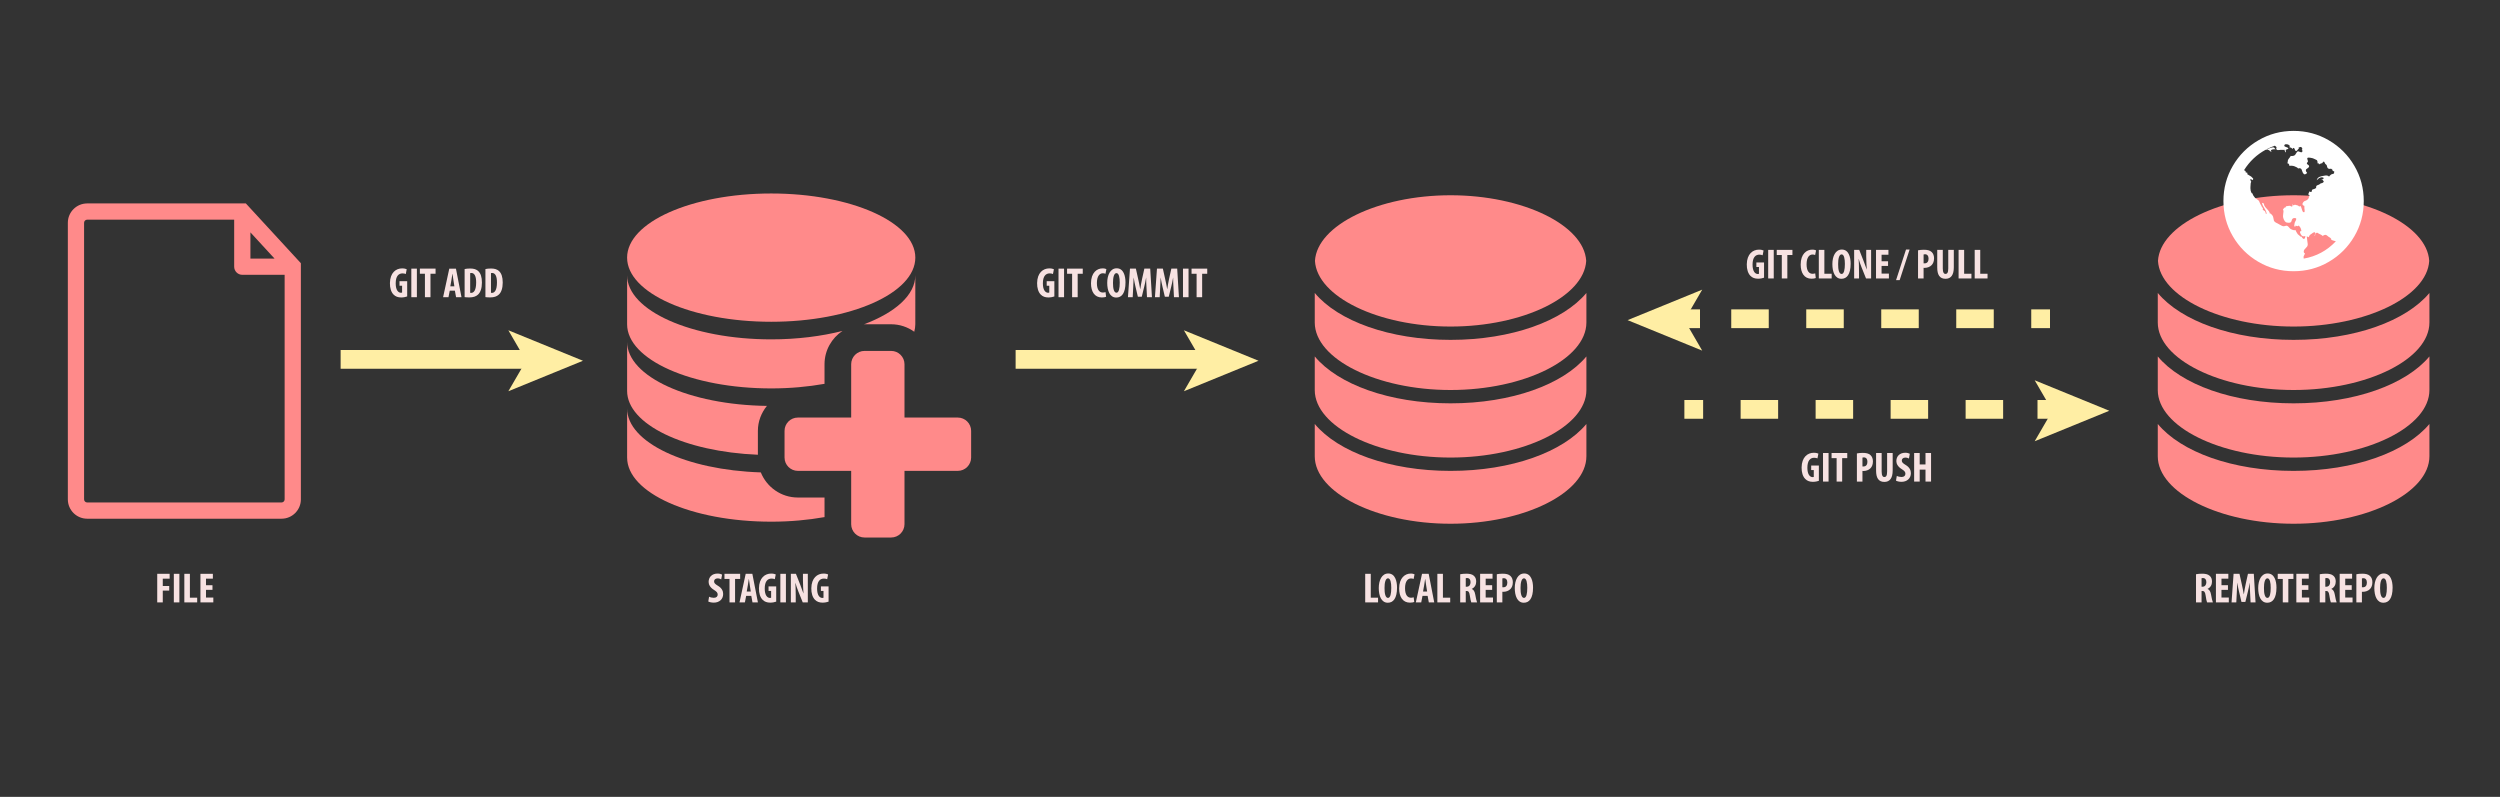 <svg version="1.1" id="Layer_1" xmlns="http://www.w3.org/2000/svg" xmlns:xlink="http://www.w3.org/1999/xlink" x="0px" y="0px"
	 width="800px" height="255px" viewBox="0 0 800 255" enable-background="new 0 0 800 255" xml:space="preserve">
<rect x="0" y="0" width="800" height="255" fill="#333333" stroke="none"/>
<path fill="#FF8A8A" d="M78.674,65.098H27.896c-3.409,0-6.186,2.778-6.186,6.188v88.513c0,3.415,2.777,6.189,6.186,6.189h62.197
	c3.413,0,6.187-2.774,6.187-6.189V84.229L78.674,65.098z M80.134,74.357l7.717,8.387h-7.717V74.357z M91.085,159.8
	c0,0.544-0.447,0.991-0.994,0.991H27.896c-0.547,0-0.99-0.447-0.99-0.991V71.286c0-0.547,0.443-0.99,0.99-0.99h47.04v15.047
	c0,1.433,1.167,2.595,2.6,2.595h13.549V159.8z"/>
<g>
	<g>
		<path fill="#FF8A8A" d="M733.95,62.483c23.157,0,42.738,9.561,43.4,21.005c-0.662,11.444-20.243,21.007-43.4,21.007
			s-42.735-9.561-43.399-21.007C691.215,72.043,710.793,62.483,733.95,62.483z"/>
		<path fill="#FF8A8A" d="M777.414,146c0,11.707-19.901,21.598-43.464,21.598c-23.56,0-43.462-9.891-43.462-21.598v-10.328
			c7.441,8.934,23.897,15.011,43.462,15.011c19.565,0,36.022-6.078,43.464-15.011V146L777.414,146z"/>
		<path fill="#FF8A8A" d="M777.414,124.819c0,11.707-19.901,21.599-43.464,21.599c-23.56,0-43.462-9.892-43.462-21.599v-10.758
			c7.441,8.933,23.897,15.008,43.462,15.008c19.565,0,36.022-6.079,43.464-15.008V124.819L777.414,124.819z"/>
		<path fill="#FF8A8A" d="M777.414,103.204c0,11.708-19.901,21.598-43.464,21.598c-23.56,0-43.462-9.89-43.462-21.598v-9.452
			c7.441,8.935,23.897,15.007,43.462,15.007c19.565,0,36.022-6.075,43.464-15.007V103.204z"/>
	</g>
</g>
<g>
	<path fill="#FFFFFF" d="M753.394,53.067c-2.008-3.44-4.732-6.163-8.171-8.171c-3.441-2.008-7.196-3.011-11.271-3.011
		c-4.073,0-7.832,1.003-11.271,3.011c-3.44,2.007-6.163,4.731-8.171,8.171c-2.008,3.44-3.012,7.197-3.012,11.271
		c0,4.074,1.004,7.83,3.012,11.271c2.008,3.439,4.73,6.163,8.171,8.171c3.439,2.007,7.196,3.011,11.271,3.011
		c4.073,0,7.832-1.004,11.271-3.011c3.438-2.007,6.163-4.731,8.171-8.171s3.011-7.198,3.011-11.271
		C756.404,60.264,755.401,56.506,753.394,53.067z M736.76,76.151c-0.195-0.234-0.264-0.429-0.204-0.585
		c-0.021,0.098-0.088,0.186-0.205,0.263c-0.098-0.117-0.272-0.263-0.527-0.438c-0.253-0.175-0.428-0.321-0.525-0.438
		c-0.039-0.059-0.093-0.142-0.161-0.249c-0.068-0.107-0.155-0.248-0.263-0.425c-0.106-0.174-0.185-0.326-0.234-0.453
		c-0.048-0.126-0.052-0.199-0.014-0.219c-0.371,0.157-0.905,0.049-1.607-0.321c-0.137-0.077-0.341-0.283-0.615-0.614
		c-0.271-0.332-0.555-0.477-0.848-0.438c-0.097,0.018-0.229,0.053-0.395,0.102c-0.165,0.049-0.306,0.073-0.423,0.073
		s-0.273-0.038-0.469-0.118c-0.155-0.057-0.366-0.17-0.629-0.334c-0.263-0.166-0.443-0.27-0.54-0.307
		c-0.253-0.137-0.381-0.205-0.381-0.205l-0.467-0.233c-0.117-0.059-0.239-0.151-0.365-0.277c-0.128-0.127-0.21-0.259-0.248-0.395
		c-0.039-0.117-0.088-0.351-0.146-0.703c-0.059-0.351-0.137-0.604-0.234-0.76c-0.116-0.194-0.283-0.389-0.496-0.584
		c-0.216-0.195-0.409-0.292-0.586-0.292c0.156,0,0.156-0.131,0-0.396c-0.155-0.263-0.292-0.453-0.409-0.568
		c-0.038-0.04-0.155-0.166-0.351-0.381c-0.195-0.213-0.36-0.399-0.497-0.555c-0.137-0.156-0.254-0.336-0.35-0.542
		c-0.099-0.205-0.117-0.375-0.06-0.511c0.019-0.02,0-0.049-0.058-0.088c-0.059-0.038-0.132-0.078-0.221-0.117
		c-0.086-0.039-0.17-0.073-0.247-0.103c-0.079-0.029-0.137-0.043-0.178-0.043c0.041,0.078,0.084,0.219,0.134,0.425
		c0.047,0.205,0.103,0.356,0.16,0.453c0.039,0.079,0.205,0.361,0.497,0.847c0.508,0.818,0.74,1.423,0.701,1.813
		c-0.116,0.039-0.195,0.019-0.233-0.059c-0.039-0.077-0.069-0.185-0.088-0.321c-0.021-0.137-0.039-0.234-0.059-0.292
		c-0.058-0.117-0.21-0.245-0.454-0.381c-0.243-0.135-0.395-0.272-0.453-0.409c0.021,0,0.044-0.009,0.073-0.03
		c0.031-0.02,0.055-0.029,0.074-0.029c0.02-0.175-0.082-0.398-0.307-0.672c-0.225-0.272-0.317-0.467-0.277-0.584
		c-0.157-0.117-0.294-0.347-0.41-0.687c-0.117-0.342-0.215-0.561-0.292-0.659c-0.079-0.117-0.176-0.219-0.292-0.307
		c-0.117-0.088-0.264-0.185-0.438-0.292c-0.176-0.107-0.293-0.179-0.352-0.219c-0.039-0.019-0.116-0.107-0.233-0.263
		c-0.645-0.78-0.838-1.198-0.585-1.257c-0.253,0.059-0.464-0.131-0.629-0.571c-0.167-0.438-0.22-0.774-0.161-1.008l-0.059-0.029
		c0.02-0.078,0.029-0.307,0.029-0.687c0-0.381,0.025-0.726,0.073-1.039c0.049-0.311,0.143-0.467,0.277-0.467
		c-0.135,0.02-0.237-0.102-0.305-0.365c-0.069-0.263-0.075-0.444-0.017-0.541c0.02-0.059,0.107-0.02,0.264,0.117
		c0.156,0.135,0.244,0.223,0.262,0.263c0.254-0.137,0.353-0.312,0.294-0.527c-0.04-0.077-0.244-0.282-0.615-0.614
		c-0.838-0.546-1.267-0.809-1.285-0.789c0.117-0.215,0.087-0.4-0.088-0.557c-0.195,0.119-0.307,0.146-0.336,0.089
		c-0.029-0.059-0.055-0.166-0.073-0.322c-0.021-0.157-0.068-0.245-0.146-0.263c-0.098-0.02-0.215-0.099-0.351-0.234
		c1.733-2.768,4.023-4.932,6.87-6.492c0.117-0.018,0.33-0.029,0.644-0.029c0.155,0.02,0.301,0.069,0.438,0.146
		c0.138,0.078,0.278,0.186,0.424,0.321c0.146,0.137,0.259,0.234,0.336,0.292c0.04-0.117-0.009-0.292-0.146-0.526
		c0.04-0.117,0.255-0.233,0.643-0.35c0.45-0.059,0.742-0.049,0.879,0.029c-0.116-0.175-0.312-0.419-0.584-0.73l-0.146,0.145
		c-0.157-0.136-0.566-0.068-1.229,0.206c-0.037,0.019-0.135,0.073-0.292,0.16c-0.155,0.088-0.282,0.151-0.379,0.191
		c-0.117,0.038-0.233,0.048-0.351,0.029c0.934-0.507,1.851-0.907,2.748-1.199c0.058,0.039,0.155,0.122,0.292,0.249
		c0.137,0.126,0.243,0.219,0.32,0.277c-0.058-0.039-0.096-0.02-0.116,0.059c-0.078,0.233-0.078,0.429,0,0.584
		c0.098,0.137,0.229,0.214,0.395,0.234s0.365,0.009,0.599-0.029c0.234-0.039,0.391-0.059,0.47-0.059l0.293,0.029
		c0.622,0.059,0.866,0,0.729-0.175c0.059,0.078,0.126,0.239,0.204,0.482c0.079,0.245,0.166,0.415,0.264,0.513
		c0.098-0.079,0.117-0.215,0.058-0.409c-0.058-0.195-0.058-0.332,0-0.41c0.02-0.039,0.079-0.078,0.176-0.117
		c0.098-0.039,0.21-0.083,0.336-0.132c0.128-0.049,0.21-0.083,0.25-0.102c0.117-0.079,0.038-0.214-0.235-0.409
		c-0.038-0.02-0.121-0.049-0.246-0.088c-0.128-0.038-0.24-0.078-0.338-0.117s-0.199-0.093-0.307-0.161
		c-0.106-0.068-0.155-0.146-0.146-0.234c0.01-0.088,0.063-0.201,0.16-0.336c0.117-0.099,0.308-0.137,0.57-0.117
		c0.263,0.019,0.464,0.068,0.6,0.145c0.527,0.293,0.605,0.556,0.235,0.791c0.194,0.018,0.429,0.097,0.7,0.234
		c0.272,0.137,0.381,0.283,0.322,0.438c0.156-0.292,0.312-0.438,0.469-0.438c0.097,0.02,0.189,0.151,0.277,0.394
		s0.141,0.375,0.159,0.395c0.156,0.215,0.312,0.263,0.469,0.146c0.155-0.117,0.315-0.287,0.483-0.511
		c0.164-0.225,0.257-0.327,0.277-0.307c-0.196-0.077-0.215-0.155-0.059-0.233c0.292-0.175,0.556-0.225,0.788-0.146
		c0.059,0.039,0.138,0.128,0.233,0.264c0.176,0.35,0.146,0.517-0.087,0.496c0.176,0.157,0.247,0.352,0.219,0.586
		s-0.181,0.34-0.454,0.322c-0.097,0-0.237-0.049-0.424-0.146c-0.185-0.098-0.326-0.151-0.423-0.161
		c-0.099-0.01-0.235,0.043-0.411,0.161c-0.077,0.097-0.18,0.263-0.307,0.497c-0.126,0.234-0.239,0.4-0.336,0.497
		c-0.292,0.292-0.779,0.4-1.462,0.321c0.06,0,0.054,0.059-0.015,0.176c-0.068,0.117-0.161,0.248-0.277,0.395
		c-0.117,0.146-0.186,0.229-0.206,0.248c-0.175,0.195-0.292,0.42-0.35,0.673c0,0.039-0.009,0.17-0.029,0.395
		c-0.021,0.223-0.059,0.395-0.117,0.512c0.233-0.059,0.419,0.058,0.556,0.351c0.116,0.273,0.116,0.42,0,0.438
		c0.643-0.097,1.208-0.057,1.696,0.118c0.7,0.253,1.103,0.506,1.198,0.76c0.116-0.175,0.399-0.186,0.848-0.029
		c0.176,0.097,0.331,0.389,0.468,0.876c0.079,0.292,0.21,0.546,0.395,0.76c0.186,0.214,0.386,0.272,0.6,0.175l0.087-0.059
		c0.078-0.039,0.143-0.073,0.19-0.102c0.049-0.029,0.102-0.068,0.161-0.117c0.058-0.049,0.092-0.093,0.102-0.131
		c0.009-0.039-0.006-0.079-0.044-0.117c-0.137-0.117-0.237-0.278-0.307-0.482c-0.066-0.205-0.053-0.386,0.045-0.541
		c0.058-0.078,0.214-0.195,0.466-0.352c0.254-0.155,0.411-0.311,0.47-0.468c0.079-0.254-0.02-0.462-0.293-0.628
		s-0.409-0.316-0.409-0.453c0-0.099,0.062-0.215,0.189-0.352c0.127-0.136,0.181-0.263,0.162-0.38c0-0.059-0.035-0.181-0.104-0.365
		c-0.066-0.186-0.106-0.322-0.117-0.409c-0.01-0.088,0.034-0.19,0.132-0.307c0.137-0.078,0.458-0.073,0.966,0.015
		c0.506,0.088,0.838,0.179,0.993,0.278c0.06,0.038,0.186,0.097,0.381,0.175c0.194,0.077,0.365,0.16,0.512,0.249
		c0.146,0.087,0.229,0.17,0.247,0.248h-0.145c0.135,0.117,0.219,0.253,0.248,0.41c0.029,0.156-0.044,0.273-0.219,0.35
		c0.115-0.019,0.271,0.011,0.467,0.088c0.312,0.117,0.321,0.225,0.029,0.321c0.059-0.019,0.142-0.039,0.249-0.059
		c0.105-0.018,0.189-0.048,0.248-0.087c0.038-0.019,0.088-0.053,0.146-0.102c0.06-0.048,0.103-0.079,0.132-0.088
		c0.029-0.009,0.073-0.02,0.132-0.029s0.117,0.005,0.175,0.044c0.021,0,0.062-0.049,0.132-0.146
		c0.066-0.097,0.141-0.194,0.218-0.292c0.078-0.097,0.146-0.146,0.206-0.146c0.058,0,0.111,0.024,0.16,0.073
		c0.048,0.049,0.087,0.102,0.116,0.161c0.029,0.058,0.059,0.122,0.088,0.19c0.029,0.067,0.053,0.122,0.073,0.161
		c0.038,0.098,0.131,0.2,0.277,0.307c0.146,0.108,0.237,0.21,0.276,0.307c0.021,0.059,0.06,0.205,0.117,0.439
		c0.059,0.234,0.138,0.395,0.234,0.482c0.097,0.088,0.243,0.161,0.438,0.219c0.039,0.02,0.128,0.01,0.263-0.029
		c0.136-0.039,0.248-0.049,0.337-0.029c0.087,0.019,0.131,0.097,0.131,0.234c0.116-0.117,0.176-0.195,0.176-0.234
		c0.02,0.253,0.082,0.458,0.189,0.613c0.108,0.156,0.277,0.225,0.511,0.205l-0.058,0.643c-0.059,0.098-0.204,0.171-0.438,0.219
		c-0.233,0.049-0.38,0.093-0.438,0.131c-0.059,0.02-0.201,0.137-0.425,0.352c-0.225,0.214-0.316,0.341-0.277,0.38
		c-0.331-0.371-0.828-0.479-1.49-0.322c-0.74,0.117-1.248,0.234-1.521,0.351c-0.311,0.156-0.526,0.302-0.643,0.438
		c-0.021,0.02-0.054,0.087-0.103,0.204c-0.048,0.117-0.097,0.225-0.145,0.321c-0.051,0.097-0.093,0.146-0.131,0.146
		c0.116-0.019,0.248-0.112,0.394-0.278s0.239-0.258,0.277-0.277c0.507-0.331,0.925-0.448,1.259-0.348
		c0.429,0.117,0.496,0.272,0.204,0.468c-0.038,0.039-0.141,0.053-0.307,0.044c-0.165-0.01-0.277-0.005-0.336,0.014
		c0.177,0.039,0.321,0.093,0.439,0.161c0.116,0.068,0.146,0.161,0.087,0.278c0.312,0.175,0.37,0.371,0.176,0.584
		c-0.254,0.254-0.555,0.361-0.906,0.321c0.06,0,0.06,0.04,0,0.117l-0.497,0.322c-0.039,0.02-0.167,0.069-0.38,0.146
		c-0.216,0.079-0.362,0.166-0.438,0.263c-0.059,0.078-0.088,0.195-0.088,0.352s-0.011,0.273-0.029,0.351
		c-0.021,0.079-0.099,0.097-0.233,0.059c-0.059,0.117-0.239,0.21-0.542,0.278c-0.302,0.067-0.501,0.17-0.6,0.307
		c0.117,0.157,0.107,0.312-0.029,0.467c-0.233,0.195-0.438,0.175-0.613-0.059c-0.097,0.04-0.171,0.137-0.219,0.293
		c-0.05,0.156-0.123,0.263-0.22,0.322c0.137,0.214,0.117,0.371-0.059,0.468c0.02,0,0.063,0.02,0.132,0.058
		c0.067,0.039,0.141,0.088,0.219,0.146c0.079,0.058,0.126,0.087,0.146,0.087c-0.079,0.175-0.187,0.263-0.321,0.263
		c0.117,0.312-0.029,0.653-0.438,1.022c-0.079,0.079-0.201,0.157-0.365,0.234c-0.167,0.078-0.317,0.142-0.454,0.19
		c-0.137,0.049-0.214,0.083-0.234,0.102c-0.195,0.177-0.341,0.356-0.438,0.542c-0.097,0.185-0.111,0.365-0.043,0.541
		c0.067,0.175,0.248,0.292,0.541,0.351l0.028,0.234v0.525l0.029,0.234c0.02,0.137,0.035,0.259,0.044,0.367s0.009,0.243,0,0.409
		c-0.009,0.165-0.054,0.258-0.132,0.277c-0.077,0.021-0.185,0-0.321-0.058c-0.156-0.079-0.342-0.507-0.557-1.288
		c-0.038-0.194-0.155-0.427-0.35-0.701c-0.099,0.097-0.181,0.161-0.249,0.19c-0.067,0.029-0.117,0.035-0.145,0.014
		c-0.029-0.02-0.084-0.063-0.161-0.131c-0.079-0.068-0.146-0.123-0.205-0.161c-0.098-0.057-0.269-0.106-0.513-0.145
		c-0.242-0.04-0.394-0.089-0.452-0.146c-0.468,0.35-0.751,0.262-0.848-0.263c-0.04,0.097-0.035,0.229,0.015,0.394
		c0.048,0.166,0.073,0.258,0.073,0.278c-0.138,0.254-0.351,0.272-0.643,0.059c-0.117-0.117-0.386-0.132-0.805-0.044
		c-0.42,0.088-0.697,0.103-0.834,0.044c0.021,0,0.06,0.029,0.117,0.087c0.059,0.039,0.099,0.068,0.117,0.088
		c-0.021,0.078-0.05,0.135-0.088,0.175c-0.04,0.039-0.078,0.053-0.117,0.043c-0.039-0.009-0.083-0.009-0.131,0
		c-0.05,0.009-0.094,0.024-0.132,0.044c-0.079,0.058-0.176,0.16-0.292,0.306c-0.117,0.146-0.205,0.239-0.264,0.278
		c0.116,0.312,0.17,0.551,0.161,0.716c-0.011,0.166-0.04,0.411-0.089,0.732c-0.048,0.321-0.073,0.579-0.073,0.774
		c0,0.311,0.093,0.673,0.277,1.083c0.187,0.409,0.404,0.691,0.659,0.848c0.137,0.078,0.37,0.126,0.701,0.145
		c0.331,0.021,0.565,0,0.702-0.057c0.116-0.059,0.204-0.127,0.262-0.205c0.06-0.078,0.107-0.191,0.146-0.336
		c0.04-0.146,0.068-0.249,0.088-0.307c0.137-0.371,0.391-0.566,0.759-0.585c0.236-0.019,0.405,0.006,0.514,0.073
		c0.107,0.069,0.15,0.161,0.132,0.279c-0.021,0.116-0.059,0.238-0.117,0.366c-0.059,0.126-0.132,0.267-0.219,0.424
		c-0.088,0.156-0.143,0.273-0.161,0.352c-0.038,0.155-0.073,0.375-0.103,0.658c-0.028,0.283-0.053,0.453-0.073,0.511
		c0.039,0.02,0.185,0.029,0.438,0.029c0-0.038,0.015-0.103,0.045-0.19c0.028-0.088,0.043-0.141,0.043-0.161
		c0.097,0.157,0.254,0.243,0.468,0.263c0.215,0.02,0.37-0.059,0.469-0.234c0.038,0.058,0.155,0.206,0.351,0.439
		s0.301,0.428,0.321,0.584c0.021,0.078,0.059,0.205,0.117,0.38s0.078,0.297,0.059,0.367c-0.019,0.067-0.117,0.102-0.292,0.102
		c-0.078,0-0.127,0.029-0.146,0.088c-0.021,0.059-0.021,0.13,0,0.218c0.02,0.087,0.045,0.171,0.073,0.25
		c0.028,0.078,0.067,0.161,0.117,0.249c0.048,0.086,0.072,0.14,0.072,0.159c0.352,0.643,0.829,0.818,1.434,0.527
		c0,0.564-0.137,0.876-0.411,0.935C737.13,76.483,736.955,76.385,736.76,76.151z M737.196,82.756
		c-0.037-0.195-0.058-0.35-0.057-0.467c-0.02-0.157,0.05-0.365,0.205-0.628c0.155-0.264,0.233-0.464,0.233-0.599
		c-0.312-0.079-0.429-0.333-0.352-0.761c0.04-0.292,0.321-0.682,0.849-1.169c0.37-0.333,0.486-0.8,0.351-1.404
		c-0.059-0.253-0.107-0.625-0.146-1.11c-0.038-0.488-0.078-0.829-0.117-1.024c0,0.059,0.092,0.113,0.278,0.161
		c0.185,0.048,0.298,0.113,0.336,0.19c0.038-0.059,0.088-0.166,0.146-0.322c0.06-0.156,0.117-0.272,0.175-0.351
		c0.04-0.06,0.122-0.131,0.249-0.22c0.127-0.088,0.209-0.141,0.249-0.161c0.039-0.019,0.126-0.083,0.262-0.188
		c0.137-0.108,0.249-0.19,0.338-0.249c0.087-0.058,0.204-0.102,0.35-0.131c0.146-0.029,0.249,0.015,0.308,0.131
		c0.098,0.117,0.078,0.296-0.059,0.541c-0.137,0.244-0.137,0.414,0,0.512c0.02-0.059,0.038-0.186,0.059-0.381
		c0.02-0.195,0.078-0.341,0.175-0.439c0.117-0.116,0.229-0.185,0.337-0.203c0.107-0.02,0.204-0.005,0.292,0.043
		c0.087,0.049,0.189,0.116,0.307,0.205c0.117,0.088,0.224,0.141,0.321,0.16c0.293,0.098,0.643,0.312,1.054,0.644
		c-0.021-0.02-0.021-0.044,0-0.073c0.018-0.029,0.057-0.059,0.116-0.087c0.059-0.03,0.111-0.059,0.161-0.088
		c0.048-0.029,0.101-0.054,0.159-0.073l0.088-0.029c0.137,0,0.234-0.009,0.292-0.029c0.059-0.021,0.143,0,0.249,0.058
		c0.105,0.058,0.18,0.103,0.219,0.131c0.039,0.03,0.107,0.082,0.204,0.161c0.097,0.078,0.166,0.137,0.204,0.175
		c0.06,0.039,0.165,0.106,0.322,0.205c0.155,0.097,0.277,0.175,0.365,0.232c0.089,0.059,0.166,0.147,0.234,0.263
		c0.067,0.119,0.092,0.245,0.072,0.382c0.117,0.02,0.351,0.097,0.701,0.232c0.061,0.04,0.181,0.074,0.367,0.102
		c0.185,0.029,0.307,0.075,0.364,0.132C744.633,80.213,741.211,82.054,737.196,82.756z"/>
</g>
<g>
	<g>
		<path fill="#FF8A8A" d="M464.185,62.483c23.157,0,42.738,9.561,43.4,21.005c-0.662,11.444-20.243,21.007-43.4,21.007
			s-42.736-9.561-43.4-21.007C421.448,72.043,441.027,62.483,464.185,62.483z"/>
		<path fill="#FF8A8A" d="M507.648,146c0,11.707-19.902,21.598-43.464,21.598c-23.561,0-43.462-9.891-43.462-21.598v-10.328
			c7.441,8.934,23.897,15.011,43.462,15.011s36.022-6.078,43.464-15.011V146L507.648,146z"/>
		<path fill="#FF8A8A" d="M507.648,124.819c0,11.707-19.902,21.599-43.464,21.599c-23.561,0-43.462-9.892-43.462-21.599v-10.758
			c7.441,8.933,23.897,15.008,43.462,15.008s36.022-6.079,43.464-15.008V124.819L507.648,124.819z"/>
		<path fill="#FF8A8A" d="M507.648,103.204c0,11.708-19.902,21.598-43.464,21.598c-23.561,0-43.462-9.89-43.462-21.598v-9.452
			c7.441,8.935,23.897,15.007,43.462,15.007s36.022-6.075,43.464-15.007V103.204z"/>
	</g>
</g>
<g>
	<path fill="#F7E2E2" d="M50.311,183.623h3.975v1.546h-2.197v2.347h2.062v1.479h-2.062v3.771h-1.777V183.623z"/>
	<path fill="#F7E2E2" d="M57.403,183.623v9.143h-1.777v-9.143H57.403z"/>
	<path fill="#F7E2E2" d="M58.988,183.623h1.777v7.637h2.333v1.506h-4.11V183.623z"/>
	<path fill="#F7E2E2" d="M67.992,188.75h-2.075v2.469h2.347v1.546H64.14v-9.143h3.975v1.546h-2.197v2.103h2.075V188.75z"/>
</g>
<g>
	<path fill="#F7E2E2" d="M130.298,94.862c-0.394,0.163-1.221,0.326-1.886,0.326c-1.058,0-1.858-0.299-2.455-0.909
		c-0.787-0.773-1.208-2.116-1.18-3.689c0.041-3.324,1.926-4.707,3.893-4.707c0.692,0,1.193,0.136,1.479,0.271l-0.298,1.533
		c-0.271-0.122-0.61-0.204-1.044-0.204c-1.221,0-2.184,0.841-2.184,3.201c0,2.211,0.854,2.998,1.695,2.998
		c0.163,0,0.285-0.014,0.353-0.054V91.43h-0.828v-1.451h2.456V94.862z"/>
	<path fill="#F7E2E2" d="M133.401,85.963v9.143h-1.777v-9.143H133.401z"/>
	<path fill="#F7E2E2" d="M135.976,87.604h-1.614v-1.642h5.019v1.642h-1.627v7.501h-1.777V87.604z"/>
	<path fill="#F7E2E2" d="M143.921,93.017l-0.407,2.089h-1.723l1.98-9.143h2.13l1.777,9.143h-1.736l-0.38-2.089H143.921z
		 M145.4,91.633l-0.298-1.913c-0.095-0.556-0.217-1.479-0.298-2.076h-0.041c-0.095,0.61-0.23,1.546-0.325,2.076l-0.339,1.913H145.4z
		"/>
	<path fill="#F7E2E2" d="M148.679,86.099c0.448-0.108,1.099-0.176,1.804-0.176c1.153,0,1.954,0.271,2.537,0.814
		c0.787,0.706,1.194,1.913,1.194,3.689c0,1.845-0.475,3.161-1.275,3.866c-0.624,0.583-1.52,0.882-2.781,0.882
		c-0.569,0-1.125-0.054-1.479-0.095V86.099z M150.457,93.695c0.095,0.027,0.217,0.027,0.312,0.027c0.854,0,1.601-0.841,1.601-3.364
		c0-1.872-0.488-3.012-1.56-3.012c-0.122,0-0.244,0-0.353,0.041V93.695z"/>
	<path fill="#F7E2E2" d="M155.336,86.099c0.448-0.108,1.099-0.176,1.804-0.176c1.153,0,1.954,0.271,2.537,0.814
		c0.787,0.706,1.194,1.913,1.194,3.689c0,1.845-0.475,3.161-1.275,3.866c-0.624,0.583-1.52,0.882-2.781,0.882
		c-0.569,0-1.125-0.054-1.479-0.095V86.099z M157.113,93.695c0.095,0.027,0.217,0.027,0.312,0.027c0.854,0,1.601-0.841,1.601-3.364
		c0-1.872-0.488-3.012-1.56-3.012c-0.122,0-0.244,0-0.353,0.041V93.695z"/>
</g>
<g>
	<path fill="#F7E2E2" d="M436.868,183.623h1.776v7.637h2.334v1.506h-4.11V183.623z"/>
	<path fill="#F7E2E2" d="M444.096,192.874c-2.075,0-2.89-2.197-2.89-4.707c0-2.496,0.99-4.653,3.025-4.653
		c2.197,0,2.821,2.428,2.821,4.517c0,3.446-1.221,4.843-2.943,4.843H444.096z M444.163,191.328c0.76,0,1.045-1.356,1.045-3.215
		c0-1.614-0.244-3.052-1.058-3.052c-0.787,0-1.113,1.438-1.1,3.093c-0.026,1.818,0.312,3.174,1.1,3.174H444.163z"/>
	<path fill="#F7E2E2" d="M452.557,192.63c-0.258,0.122-0.76,0.217-1.37,0.217c-2.347,0-3.459-1.913-3.459-4.517
		c0-3.446,1.913-4.789,3.69-4.789c0.623,0,1.058,0.136,1.234,0.244l-0.299,1.492c-0.203-0.095-0.435-0.176-0.827-0.176
		c-1.004,0-1.913,0.868-1.913,3.133c0,2.184,0.827,3.039,1.913,3.039c0.298,0,0.638-0.068,0.854-0.136L452.557,192.63z"/>
	<path fill="#F7E2E2" d="M455.199,190.677l-0.407,2.089h-1.723l1.98-9.143h2.13l1.777,9.143h-1.736l-0.38-2.089H455.199z
		 M456.678,189.293l-0.299-1.913c-0.095-0.556-0.217-1.479-0.298-2.076h-0.041c-0.095,0.61-0.23,1.546-0.325,2.076l-0.339,1.913
		H456.678z"/>
	<path fill="#F7E2E2" d="M459.958,183.623h1.776v7.637h2.334v1.506h-4.11V183.623z"/>
	<path fill="#F7E2E2" d="M467.266,183.758c0.556-0.108,1.261-0.176,1.939-0.176c0.977,0,1.858,0.136,2.441,0.678
		c0.557,0.502,0.732,1.112,0.732,1.899c0,0.977-0.488,1.858-1.41,2.279v0.027c0.624,0.258,0.936,0.828,1.112,1.818
		c0.176,1.018,0.42,2.143,0.583,2.482h-1.858c-0.122-0.258-0.325-1.18-0.461-2.198c-0.163-1.125-0.448-1.451-1.031-1.451h-0.271
		v3.649h-1.776V183.758z M469.042,187.747h0.326c0.772,0,1.207-0.624,1.207-1.424c0-0.787-0.312-1.33-1.099-1.356
		c-0.163,0-0.339,0.014-0.435,0.054V187.747z"/>
	<path fill="#F7E2E2" d="M477.49,188.75h-2.076v2.469h2.347v1.546h-4.123v-9.143h3.975v1.546h-2.198v2.103h2.076V188.75z"/>
	<path fill="#F7E2E2" d="M478.979,183.758c0.502-0.108,1.18-0.176,1.858-0.176c1.058,0,1.898,0.163,2.482,0.706
		c0.542,0.488,0.786,1.234,0.786,2.007c0,0.99-0.298,1.696-0.772,2.198c-0.57,0.61-1.479,0.882-2.226,0.882
		c-0.122,0-0.23,0-0.353-0.014v3.405h-1.776V183.758z M480.756,187.923c0.096,0.014,0.19,0.014,0.299,0.014
		c0.896,0,1.289-0.638,1.289-1.492c0-0.8-0.326-1.424-1.153-1.424c-0.163,0-0.326,0.027-0.435,0.068V187.923z"/>
	<path fill="#F7E2E2" d="M487.617,192.874c-2.075,0-2.89-2.197-2.89-4.707c0-2.496,0.99-4.653,3.025-4.653
		c2.197,0,2.821,2.428,2.821,4.517c0,3.446-1.221,4.843-2.943,4.843H487.617z M487.685,191.328c0.76,0,1.045-1.356,1.045-3.215
		c0-1.614-0.244-3.052-1.058-3.052c-0.787,0-1.113,1.438-1.1,3.093c-0.026,1.818,0.312,3.174,1.1,3.174H487.685z"/>
</g>
<g>
	<path fill="#F7E2E2" d="M226.909,190.948c0.366,0.204,1.003,0.353,1.505,0.353c0.828,0,1.248-0.434,1.248-1.031
		c0-0.665-0.407-0.99-1.18-1.492c-1.248-0.759-1.723-1.723-1.723-2.55c0-1.465,0.977-2.686,2.876-2.686
		c0.61,0,1.18,0.176,1.438,0.326l-0.285,1.533c-0.258-0.163-0.651-0.312-1.153-0.312c-0.76,0-1.126,0.461-1.126,0.936
		c0,0.556,0.271,0.841,1.248,1.438c1.221,0.732,1.655,1.655,1.655,2.618c0,1.668-1.234,2.768-3.011,2.768
		c-0.733,0-1.438-0.19-1.75-0.366L226.909,190.948z"/>
	<path fill="#F7E2E2" d="M233.444,185.264h-1.614v-1.642h5.019v1.642h-1.627v7.501h-1.777V185.264z"/>
	<path fill="#F7E2E2" d="M238.772,190.677l-0.407,2.089h-1.723l1.98-9.143h2.13l1.777,9.143h-1.736l-0.38-2.089H238.772z
		 M240.251,189.293l-0.298-1.913c-0.095-0.556-0.217-1.479-0.298-2.076h-0.041c-0.095,0.61-0.23,1.546-0.325,2.076l-0.339,1.913
		H240.251z"/>
	<path fill="#F7E2E2" d="M248.387,192.521c-0.393,0.163-1.221,0.326-1.885,0.326c-1.058,0-1.858-0.298-2.456-0.909
		c-0.787-0.773-1.207-2.116-1.18-3.689c0.041-3.324,1.926-4.707,3.893-4.707c0.692,0,1.194,0.136,1.479,0.271l-0.298,1.533
		c-0.271-0.122-0.61-0.204-1.044-0.204c-1.221,0-2.184,0.841-2.184,3.201c0,2.211,0.854,2.998,1.695,2.998
		c0.163,0,0.285-0.014,0.353-0.054v-2.198h-0.828v-1.451h2.455V192.521z"/>
	<path fill="#F7E2E2" d="M251.49,183.623v9.143h-1.777v-9.143H251.49z"/>
	<path fill="#F7E2E2" d="M253.075,192.766v-9.143h1.628l1.411,3.595c0.285,0.692,0.719,1.872,0.977,2.659h0.027
		c-0.054-0.95-0.176-2.55-0.176-4.232v-2.021h1.56v9.143h-1.628l-1.397-3.486c-0.312-0.76-0.719-1.926-0.936-2.74h-0.027
		c0.054,0.923,0.122,2.333,0.122,4.165v2.062H253.075z"/>
	<path fill="#F7E2E2" d="M265.145,192.521c-0.394,0.163-1.221,0.326-1.886,0.326c-1.058,0-1.858-0.298-2.455-0.909
		c-0.787-0.773-1.208-2.116-1.18-3.689c0.041-3.324,1.926-4.707,3.893-4.707c0.692,0,1.193,0.136,1.479,0.271l-0.298,1.533
		c-0.271-0.122-0.61-0.204-1.044-0.204c-1.221,0-2.184,0.841-2.184,3.201c0,2.211,0.854,2.998,1.695,2.998
		c0.163,0,0.285-0.014,0.353-0.054v-2.198h-0.828v-1.451h2.456V192.521z"/>
</g>
<g>
	<path fill="#F7E2E2" d="M702.722,183.758c0.556-0.108,1.261-0.176,1.939-0.176c0.977,0,1.858,0.136,2.441,0.678
		c0.557,0.502,0.732,1.112,0.732,1.899c0,0.977-0.488,1.858-1.41,2.279v0.027c0.624,0.258,0.936,0.828,1.112,1.818
		c0.176,1.018,0.42,2.143,0.583,2.482h-1.858c-0.122-0.258-0.325-1.18-0.461-2.198c-0.163-1.125-0.448-1.451-1.031-1.451h-0.271
		v3.649h-1.776V183.758z M704.498,187.747h0.326c0.772,0,1.207-0.624,1.207-1.424c0-0.787-0.312-1.33-1.099-1.356
		c-0.163,0-0.339,0.014-0.435,0.054V187.747z"/>
	<path fill="#F7E2E2" d="M712.946,188.75h-2.076v2.469h2.347v1.546h-4.123v-9.143h3.975v1.546h-2.198v2.103h2.076V188.75z"/>
	<path fill="#F7E2E2" d="M720.024,189.564c-0.055-0.868-0.109-2.035-0.096-3.025h-0.026c-0.163,0.977-0.407,2.103-0.584,2.808
		l-0.8,3.269h-1.248l-0.76-3.215c-0.177-0.732-0.421-1.872-0.569-2.862h-0.027c-0.027,0.99-0.096,2.144-0.136,3.052l-0.163,3.174
		h-1.52l0.651-9.143h1.886l0.732,3.31c0.244,1.153,0.475,2.17,0.638,3.201h0.041c0.135-1.017,0.339-2.048,0.569-3.201l0.732-3.31
		h1.872l0.556,9.143h-1.587L720.024,189.564z"/>
	<path fill="#F7E2E2" d="M725.514,192.874c-2.075,0-2.89-2.197-2.89-4.707c0-2.496,0.99-4.653,3.025-4.653
		c2.197,0,2.821,2.428,2.821,4.517c0,3.446-1.221,4.843-2.943,4.843H725.514z M725.581,191.328c0.76,0,1.045-1.356,1.045-3.215
		c0-1.614-0.244-3.052-1.058-3.052c-0.787,0-1.113,1.438-1.1,3.093c-0.026,1.818,0.312,3.174,1.1,3.174H725.581z"/>
	<path fill="#F7E2E2" d="M730.489,185.264h-1.614v-1.642h5.019v1.642h-1.628v7.501h-1.776V185.264z"/>
	<path fill="#F7E2E2" d="M738.68,188.75h-2.076v2.469h2.347v1.546h-4.123v-9.143h3.975v1.546h-2.198v2.103h2.076V188.75z"/>
	<path fill="#F7E2E2" d="M742.324,183.758c0.556-0.108,1.261-0.176,1.939-0.176c0.977,0,1.858,0.136,2.441,0.678
		c0.557,0.502,0.732,1.112,0.732,1.899c0,0.977-0.488,1.858-1.41,2.279v0.027c0.624,0.258,0.936,0.828,1.112,1.818
		c0.176,1.018,0.42,2.143,0.583,2.482h-1.858c-0.122-0.258-0.325-1.18-0.461-2.198c-0.163-1.125-0.448-1.451-1.031-1.451h-0.271
		v3.649h-1.776V183.758z M744.101,187.747h0.326c0.772,0,1.207-0.624,1.207-1.424c0-0.787-0.312-1.33-1.099-1.356
		c-0.163,0-0.339,0.014-0.435,0.054V187.747z"/>
	<path fill="#F7E2E2" d="M752.549,188.75h-2.076v2.469h2.347v1.546h-4.123v-9.143h3.975v1.546h-2.198v2.103h2.076V188.75z"/>
	<path fill="#F7E2E2" d="M754.038,183.758c0.502-0.108,1.18-0.176,1.858-0.176c1.058,0,1.898,0.163,2.482,0.706
		c0.542,0.488,0.786,1.234,0.786,2.007c0,0.99-0.298,1.696-0.772,2.198c-0.57,0.61-1.479,0.882-2.226,0.882
		c-0.122,0-0.23,0-0.353-0.014v3.405h-1.776V183.758z M755.814,187.923c0.096,0.014,0.19,0.014,0.299,0.014
		c0.896,0,1.289-0.638,1.289-1.492c0-0.8-0.326-1.424-1.153-1.424c-0.163,0-0.326,0.027-0.435,0.068V187.923z"/>
	<path fill="#F7E2E2" d="M762.676,192.874c-2.075,0-2.89-2.197-2.89-4.707c0-2.496,0.99-4.653,3.025-4.653
		c2.197,0,2.821,2.428,2.821,4.517c0,3.446-1.221,4.843-2.943,4.843H762.676z M762.743,191.328c0.76,0,1.045-1.356,1.045-3.215
		c0-1.614-0.244-3.052-1.058-3.052c-0.787,0-1.113,1.438-1.1,3.093c-0.026,1.818,0.312,3.174,1.1,3.174H762.743z"/>
</g>
<g>
	<g>
		<line fill="none" stroke="#FFEEA4" stroke-width="6" stroke-miterlimit="10" x1="109" y1="115" x2="170" y2="115"/>
		<g>
			<polygon fill="#FFEEA4" points="186.548,115.443 162.67,125.2 168.336,115.443 162.67,105.688 			"/>
		</g>
	</g>
</g>
<g>
	<path fill="#F7E2E2" d="M337.397,94.862c-0.394,0.163-1.221,0.326-1.886,0.326c-1.059,0-1.858-0.299-2.455-0.909
		c-0.787-0.773-1.208-2.116-1.181-3.689c0.041-3.324,1.927-4.707,3.894-4.707c0.691,0,1.193,0.136,1.479,0.271l-0.299,1.533
		c-0.271-0.122-0.61-0.204-1.044-0.204c-1.221,0-2.185,0.841-2.185,3.201c0,2.211,0.855,2.998,1.696,2.998
		c0.162,0,0.284-0.014,0.353-0.054V91.43h-0.827v-1.451h2.455V94.862z"/>
	<path fill="#F7E2E2" d="M340.5,85.963v9.143h-1.776v-9.143H340.5z"/>
	<path fill="#F7E2E2" d="M343.076,87.604h-1.614v-1.642h5.019v1.642h-1.628v7.501h-1.776V87.604z"/>
	<path fill="#F7E2E2" d="M353.95,94.97c-0.258,0.122-0.76,0.217-1.37,0.217c-2.347,0-3.459-1.913-3.459-4.517
		c0-3.446,1.913-4.789,3.69-4.789c0.623,0,1.058,0.136,1.234,0.244l-0.299,1.492c-0.203-0.095-0.435-0.176-0.827-0.176
		c-1.004,0-1.913,0.868-1.913,3.133c0,2.184,0.827,3.039,1.913,3.039c0.298,0,0.637-0.068,0.854-0.136L353.95,94.97z"/>
	<path fill="#F7E2E2" d="M357.203,95.214c-2.075,0-2.89-2.197-2.89-4.707c0-2.496,0.99-4.653,3.025-4.653
		c2.197,0,2.821,2.428,2.821,4.517c0,3.446-1.221,4.843-2.943,4.843H357.203z M357.271,93.668c0.76,0,1.045-1.356,1.045-3.215
		c0-1.614-0.244-3.052-1.058-3.052c-0.787,0-1.113,1.438-1.1,3.093c-0.026,1.818,0.312,3.174,1.1,3.174H357.271z"/>
	<path fill="#F7E2E2" d="M366.872,91.905c-0.055-0.868-0.109-2.035-0.096-3.025h-0.026c-0.163,0.977-0.407,2.103-0.584,2.808
		l-0.8,3.269h-1.248l-0.76-3.215c-0.177-0.732-0.421-1.872-0.569-2.862h-0.027c-0.027,0.99-0.096,2.144-0.136,3.052l-0.163,3.174
		h-1.52l0.651-9.143h1.886l0.732,3.31c0.244,1.153,0.475,2.17,0.638,3.201h0.041c0.135-1.017,0.339-2.048,0.569-3.201l0.732-3.31
		h1.872l0.556,9.143h-1.587L366.872,91.905z"/>
	<path fill="#F7E2E2" d="M375.509,91.905c-0.055-0.868-0.109-2.035-0.096-3.025h-0.026c-0.163,0.977-0.407,2.103-0.584,2.808
		l-0.8,3.269h-1.248l-0.76-3.215c-0.177-0.732-0.421-1.872-0.569-2.862h-0.027c-0.027,0.99-0.096,2.144-0.136,3.052l-0.163,3.174
		h-1.52l0.651-9.143h1.886l0.732,3.31c0.244,1.153,0.475,2.17,0.638,3.201h0.041c0.135-1.017,0.339-2.048,0.569-3.201l0.732-3.31
		h1.872l0.556,9.143h-1.587L375.509,91.905z"/>
	<path fill="#F7E2E2" d="M380.333,85.963v9.143h-1.776v-9.143H380.333z"/>
	<path fill="#F7E2E2" d="M382.91,87.604h-1.614v-1.642h5.019v1.642h-1.628v7.501h-1.776V87.604z"/>
</g>
<g>
	<g>
		<line fill="none" stroke="#FFEEA4" stroke-width="6" stroke-miterlimit="10" x1="325" y1="115" x2="386" y2="115"/>
		<g>
			<polygon fill="#FFEEA4" points="402.724,115.443 378.846,125.2 384.512,115.443 378.846,105.688 			"/>
		</g>
	</g>
</g>
<g>
	<g>
		<path fill="#FF8A8A" d="M246.788,124.292c6.035,0,11.78-0.53,17.06-1.467v-6.266c0-4.451,2.29-8.371,5.75-10.661
			c-6.731,1.706-14.5,2.699-22.809,2.699c-25.473,0-46.115-9.183-46.115-20.526c0,4.734,0,7.898,0,15.694
			C200.677,115.105,221.314,124.292,246.788,124.292z"/>
		<ellipse fill="#FF8A8A" cx="246.788" cy="82.441" rx="46.117" ry="20.526"/>
		<path fill="#FF8A8A" d="M292.904,88.071c0,6.312-6.406,11.95-16.466,15.715c0.063,0,0.127-0.021,0.203-0.021h8.531
			c2.755,0,5.296,0.9,7.39,2.393c0.205-0.788,0.337-1.583,0.337-2.393C292.904,99.598,292.904,95.257,292.904,88.071z"/>
		<path fill="#FF8A8A" d="M242.523,145.518v-7.634c0-3.041,1.108-5.796,2.888-7.996c-24.83-0.325-44.734-9.358-44.734-20.494
			c0,4.735,0,7.898,0,15.694C200.677,135.79,219.054,144.559,242.523,145.518z"/>
		<path fill="#FF8A8A" d="M263.847,159.208h-8.53c-5.373,0-9.963-3.335-11.856-8.04c-23.912-0.754-42.784-9.608-42.784-20.45
			c0,4.734,0,7.899,0,15.695c0,11.34,20.643,20.526,46.116,20.526c6.034,0,11.779-0.529,17.059-1.468L263.847,159.208
			L263.847,159.208z"/>
	</g>
	<path fill="#FF8A8A" d="M306.496,133.619h-17.059v-17.061c0-2.349-1.916-4.265-4.265-4.265h-8.531
		c-2.349,0-4.264,1.916-4.264,4.265v17.061h-17.06c-2.349,0-4.265,1.914-4.265,4.265v8.53c0,2.349,1.916,4.265,4.265,4.265h17.06
		v17.059c0,2.349,1.916,4.265,4.264,4.265h8.531c2.349,0,4.265-1.916,4.265-4.265v-17.059h17.059c2.349,0,4.266-1.916,4.266-4.265
		v-8.53C310.762,135.533,308.845,133.619,306.496,133.619z"/>
</g>
<g>
	<path fill="#F7E2E2" d="M582.037,153.862c-0.394,0.163-1.221,0.326-1.886,0.326c-1.059,0-1.858-0.299-2.455-0.909
		c-0.787-0.773-1.208-2.116-1.181-3.689c0.041-3.324,1.927-4.707,3.894-4.707c0.691,0,1.193,0.136,1.479,0.271l-0.299,1.533
		c-0.271-0.122-0.61-0.204-1.044-0.204c-1.221,0-2.185,0.841-2.185,3.201c0,2.211,0.854,2.998,1.696,2.998
		c0.162,0,0.284-0.014,0.353-0.054v-2.198h-0.827v-1.451h2.455V153.862z"/>
	<path fill="#F7E2E2" d="M585.14,144.963v9.143h-1.776v-9.143H585.14z"/>
	<path fill="#F7E2E2" d="M587.716,146.604h-1.614v-1.642h5.019v1.642h-1.628v7.501h-1.776V146.604z"/>
	<path fill="#F7E2E2" d="M594.209,145.099c0.502-0.108,1.18-0.176,1.858-0.176c1.058,0,1.898,0.163,2.482,0.706
		c0.542,0.488,0.786,1.234,0.786,2.007c0,0.99-0.298,1.696-0.772,2.198c-0.57,0.61-1.479,0.882-2.226,0.882
		c-0.122,0-0.23,0-0.353-0.014v3.405h-1.776V145.099z M595.985,149.263c0.096,0.014,0.19,0.014,0.299,0.014
		c0.896,0,1.289-0.638,1.289-1.492c0-0.8-0.326-1.424-1.153-1.424c-0.163,0-0.326,0.027-0.435,0.068V149.263z"/>
	<path fill="#F7E2E2" d="M602.128,144.963v5.942c0,1.343,0.394,1.75,0.868,1.75c0.516,0,0.882-0.366,0.882-1.75v-5.942h1.776v5.63
		c0,2.347-0.895,3.622-2.645,3.622c-1.913,0-2.659-1.329-2.659-3.608v-5.643H602.128z"/>
	<path fill="#F7E2E2" d="M606.979,152.288c0.366,0.204,1.004,0.353,1.506,0.353c0.827,0,1.248-0.434,1.248-1.031
		c0-0.665-0.407-0.99-1.18-1.492c-1.248-0.759-1.724-1.723-1.724-2.55c0-1.465,0.978-2.686,2.876-2.686
		c0.61,0,1.181,0.176,1.438,0.325l-0.285,1.533c-0.258-0.163-0.651-0.312-1.153-0.312c-0.76,0-1.126,0.461-1.126,0.936
		c0,0.556,0.271,0.841,1.248,1.438c1.221,0.732,1.655,1.655,1.655,2.618c0,1.668-1.234,2.768-3.012,2.768
		c-0.732,0-1.438-0.19-1.75-0.366L606.979,152.288z"/>
	<path fill="#F7E2E2" d="M614.302,144.963v3.663h1.858v-3.663h1.777v9.143h-1.777v-3.825h-1.858v3.825h-1.776v-9.143H614.302z"/>
</g>
<g>
	<path fill="#F7E2E2" d="M564.494,88.862c-0.394,0.163-1.221,0.326-1.886,0.326c-1.059,0-1.858-0.299-2.455-0.909
		c-0.787-0.773-1.208-2.116-1.181-3.689c0.041-3.324,1.927-4.707,3.894-4.707c0.691,0,1.193,0.136,1.479,0.271l-0.299,1.533
		c-0.271-0.122-0.61-0.204-1.044-0.204c-1.221,0-2.185,0.841-2.185,3.201c0,2.211,0.854,2.998,1.696,2.998
		c0.162,0,0.284-0.014,0.353-0.054V85.43h-0.827v-1.451h2.455V88.862z"/>
	<path fill="#F7E2E2" d="M567.597,79.963v9.143h-1.776v-9.143H567.597z"/>
	<path fill="#F7E2E2" d="M570.173,81.604h-1.614v-1.642h5.019v1.642h-1.628v7.501h-1.776V81.604z"/>
	<path fill="#F7E2E2" d="M581.047,88.97c-0.258,0.122-0.76,0.217-1.37,0.217c-2.347,0-3.459-1.913-3.459-4.517
		c0-3.446,1.913-4.789,3.69-4.789c0.623,0,1.058,0.136,1.234,0.244l-0.299,1.492c-0.203-0.095-0.435-0.176-0.827-0.176
		c-1.004,0-1.913,0.868-1.913,3.133c0,2.184,0.827,3.039,1.913,3.039c0.298,0,0.638-0.068,0.854-0.136L581.047,88.97z"/>
	<path fill="#F7E2E2" d="M582.021,79.963h1.776V87.6h2.334v1.506h-4.11V79.963z"/>
	<path fill="#F7E2E2" d="M589.249,89.214c-2.075,0-2.89-2.197-2.89-4.707c0-2.496,0.99-4.653,3.025-4.653
		c2.197,0,2.821,2.428,2.821,4.517c0,3.446-1.221,4.843-2.943,4.843H589.249z M589.316,87.668c0.76,0,1.045-1.356,1.045-3.215
		c0-1.614-0.244-3.052-1.058-3.052c-0.787,0-1.112,1.438-1.1,3.093c-0.026,1.818,0.312,3.174,1.1,3.174H589.316z"/>
	<path fill="#F7E2E2" d="M593.328,89.106v-9.143h1.628l1.41,3.595c0.285,0.692,0.719,1.872,0.977,2.659h0.027
		c-0.054-0.95-0.177-2.55-0.177-4.232v-2.021h1.561v9.143h-1.628l-1.397-3.486c-0.312-0.76-0.719-1.926-0.936-2.74h-0.027
		c0.055,0.923,0.122,2.333,0.122,4.165v2.062H593.328z"/>
	<path fill="#F7E2E2" d="M604.177,85.091h-2.076v2.469h2.347v1.546h-4.123v-9.143h3.975v1.547h-2.198v2.103h2.076V85.091z"/>
	<path fill="#F7E2E2" d="M606.736,89.648l3.188-9.794h1.152l-3.188,9.794H606.736z"/>
	<path fill="#F7E2E2" d="M613.773,80.099c0.502-0.108,1.18-0.176,1.858-0.176c1.058,0,1.898,0.163,2.482,0.706
		c0.542,0.488,0.786,1.234,0.786,2.007c0,0.99-0.298,1.696-0.772,2.198c-0.57,0.61-1.479,0.882-2.226,0.882
		c-0.122,0-0.23,0-0.353-0.014v3.405h-1.776V80.099z M615.55,84.263c0.096,0.014,0.19,0.014,0.299,0.014
		c0.896,0,1.289-0.638,1.289-1.492c0-0.8-0.326-1.424-1.153-1.424c-0.163,0-0.326,0.027-0.435,0.068V84.263z"/>
	<path fill="#F7E2E2" d="M621.692,79.963v5.942c0,1.343,0.394,1.75,0.868,1.75c0.516,0,0.882-0.366,0.882-1.75v-5.942h1.776v5.63
		c0,2.347-0.895,3.622-2.645,3.622c-1.913,0-2.659-1.329-2.659-3.608v-5.643H621.692z"/>
	<path fill="#F7E2E2" d="M626.749,79.963h1.776V87.6h2.334v1.506h-4.11V79.963z"/>
	<path fill="#F7E2E2" d="M631.9,79.963h1.776V87.6h2.334v1.506h-4.11V79.963z"/>
</g>
<g>
	<g>
		<line fill="none" stroke="#FFEEA4" stroke-width="6" stroke-miterlimit="10" x1="539" y1="131" x2="545" y2="131"/>

			<line fill="none" stroke="#FFEEA4" stroke-width="6" stroke-miterlimit="10" stroke-dasharray="12,12" x1="557" y1="131" x2="646" y2="131"/>
		<line fill="none" stroke="#FFEEA4" stroke-width="6" stroke-miterlimit="10" x1="652" y1="131" x2="658" y2="131"/>
		<g>
			<polygon fill="#FFEEA4" points="674.976,131.443 651.098,141.2 656.764,131.443 651.098,121.688 			"/>
		</g>
	</g>
</g>
<g>
	<g>
		<line fill="none" stroke="#FFEEA4" stroke-width="6" stroke-miterlimit="10" x1="656" y1="102" x2="650" y2="102"/>

			<line fill="none" stroke="#FFEEA4" stroke-width="6" stroke-miterlimit="10" stroke-dasharray="12,12" x1="638" y1="102" x2="550" y2="102"/>
		<line fill="none" stroke="#FFEEA4" stroke-width="6" stroke-miterlimit="10" x1="544" y1="102" x2="538" y2="102"/>
		<g>
			<polygon fill="#FFEEA4" points="520.828,102.443 544.706,92.687 539.04,102.443 544.706,112.198 			"/>
		</g>
	</g>
</g>
</svg>